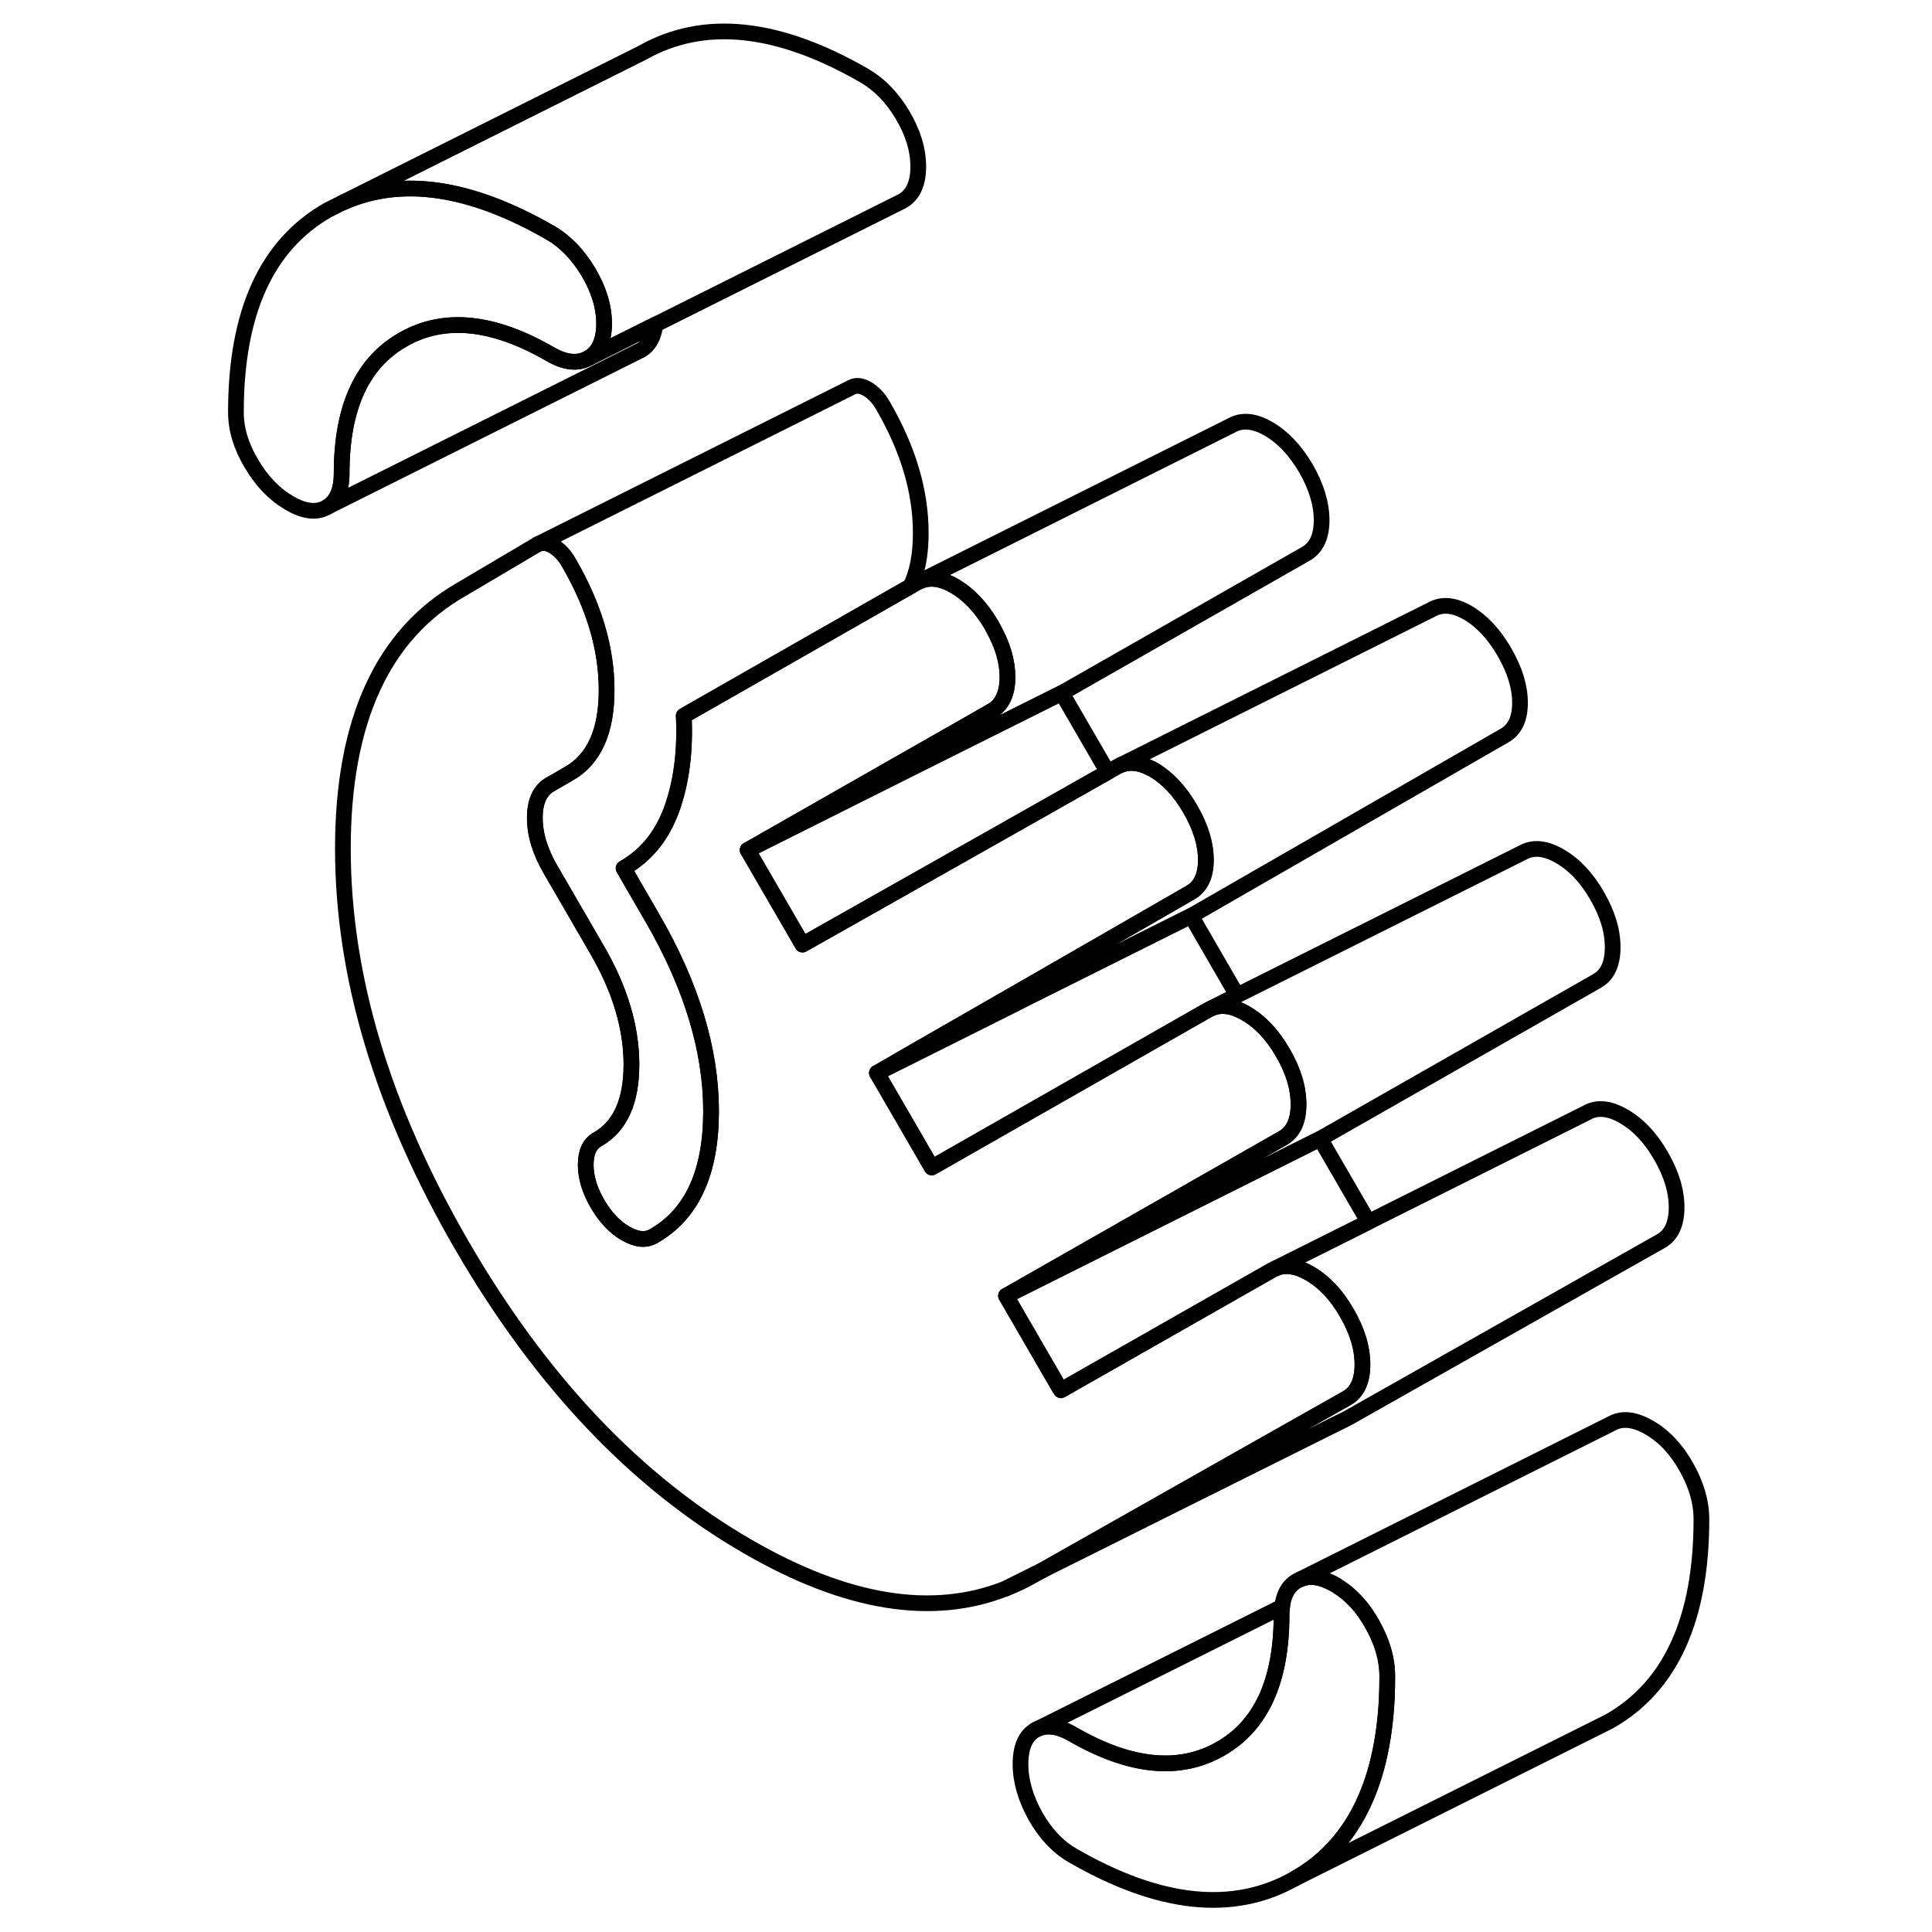 <svg width="24" height="24" viewBox="0 0 98 123" fill="none" xmlns="http://www.w3.org/2000/svg" stroke-width="1px" stroke-linecap="round" stroke-linejoin="round">
    <path d="M51.55 101.128C52.15 100.898 52.73 100.618 53.3 100.288L53.78 100.018L51.55 101.128Z" stroke="currentColor" stroke-linejoin="round"/>
    <path d="M74.24 86.868C74.24 87.918 73.91 88.638 73.24 89.017L67.98 91.987L53.86 99.977L53.78 100.017L51.55 101.127C46.87 102.987 41.39 102.098 35.1 98.458C28.01 94.368 21.94 87.968 16.9 79.278C11.86 70.578 9.33 62.157 9.33 54.028C9.33 45.898 11.86 40.377 16.9 37.508L21.72 34.657C21.99 34.508 22.33 34.538 22.71 34.758C23.1 34.987 23.44 35.337 23.71 35.818C25.32 38.587 26.12 41.288 26.12 43.928C26.12 46.568 25.32 48.347 23.71 49.258L22.55 49.928C21.88 50.297 21.55 51.017 21.55 52.068C21.55 53.117 21.88 54.208 22.55 55.358L25.54 60.517C26.98 63.008 27.7 65.418 27.7 67.778C27.7 70.138 26.98 71.718 25.54 72.537C25.04 72.817 24.79 73.358 24.79 74.157C24.79 74.957 25.04 75.778 25.54 76.638C26.04 77.498 26.63 78.127 27.33 78.528C28.02 78.927 28.62 78.987 29.11 78.698C31.55 77.308 32.77 74.657 32.77 70.748C32.77 66.838 31.52 62.737 29.03 58.438L27.2 55.278C28.52 54.528 29.49 53.407 30.11 51.907C30.17 51.767 30.23 51.627 30.28 51.477C30.89 49.757 31.14 47.788 31.03 45.568L45.47 37.328L45.9 37.087L46.11 36.987C46.74 36.727 47.46 36.837 48.27 37.307C49.18 37.837 49.97 38.678 50.64 39.818C50.67 39.867 50.69 39.908 50.71 39.958C51.33 41.058 51.64 42.108 51.64 43.117C51.64 44.127 51.3 44.877 50.64 45.258L48.05 46.737L44.52 48.748L35.1 54.117L38.59 60.138L47.41 55.157L51.23 52.998L58.02 49.157L58.62 48.818L58.84 48.708C59.4 48.478 60.05 48.538 60.76 48.917C60.82 48.938 60.88 48.968 60.94 49.008C61.83 49.528 62.61 50.358 63.27 51.498C63.94 52.648 64.27 53.727 64.27 54.748C64.27 55.767 63.94 56.457 63.27 56.837L52.62 62.967L45.72 66.927L43.33 68.308L46.82 74.328L64.43 64.287L64.64 64.188C65.27 63.928 65.99 64.037 66.8 64.507C67.72 65.037 68.51 65.868 69.17 67.017C69.84 68.168 70.17 69.257 70.17 70.308C70.17 71.358 69.84 72.078 69.17 72.458L51.55 82.498L54.95 88.368L55.04 88.517L55.12 88.467L68.51 80.847L68.72 80.748C69.34 80.487 70.06 80.597 70.87 81.067C71.79 81.597 72.58 82.427 73.24 83.578C73.91 84.728 74.24 85.828 74.24 86.868Z" stroke="currentColor" stroke-linejoin="round"/>
    <path d="M75.82 106.717C75.82 107.197 75.81 107.667 75.79 108.127C75.51 113.707 73.57 117.537 69.96 119.587C66.05 121.817 61.33 121.327 55.79 118.127C54.85 117.587 54.06 116.747 53.42 115.617C52.79 114.487 52.47 113.387 52.47 112.307C52.47 111.227 52.79 110.497 53.42 110.137C54.06 109.777 54.85 109.867 55.79 110.407C59.45 112.517 62.58 112.827 65.18 111.347C67.79 109.867 69.09 107.017 69.09 102.827C69.09 102.637 69.09 102.457 69.13 102.287C69.22 101.497 69.54 100.947 70.09 100.637L70.3 100.537C70.84 100.307 71.48 100.367 72.21 100.737C72.3 100.777 72.4 100.827 72.5 100.887C72.56 100.927 72.63 100.957 72.69 101.007C73.55 101.547 74.27 102.347 74.86 103.397C75.5 104.527 75.82 105.627 75.82 106.717Z" stroke="currentColor" stroke-linejoin="round"/>
    <path d="M29.22 20.668C29.13 21.457 28.82 21.997 28.3 22.297L28.1 22.398L8.3 32.297C8.93 31.938 9.25 31.218 9.25 30.137C9.25 25.938 10.55 23.097 13.16 21.617C15.76 20.127 18.89 20.438 22.55 22.558C23.49 23.098 24.29 23.177 24.96 22.797L26.2 22.177L29.22 20.668Z" stroke="currentColor" stroke-linejoin="round"/>
    <path d="M25.96 20.607C25.96 21.117 25.88 21.557 25.73 21.907C25.57 22.297 25.31 22.597 24.96 22.797C24.29 23.177 23.49 23.098 22.55 22.558C18.89 20.438 15.76 20.127 13.16 21.617C10.55 23.097 9.25 25.937 9.25 30.137C9.25 31.217 8.93 31.937 8.3 32.297C7.66 32.667 6.87 32.577 5.93 32.027C4.99 31.487 4.18 30.657 3.52 29.537C2.85 28.427 2.52 27.327 2.52 26.247C2.52 19.887 4.47 15.597 8.38 13.367L9.3 12.907C13.02 11.237 17.44 11.877 22.55 14.828H22.56C23.5 15.387 24.29 16.198 24.96 17.317C25.62 18.427 25.96 19.527 25.96 20.607Z" stroke="currentColor" stroke-linejoin="round"/>
    <path d="M74.62 77.798L68.72 80.748L68.51 80.847L55.12 88.468C55.12 88.468 55.12 88.458 55.1 88.458C55.05 88.428 55 88.398 54.95 88.368L51.55 82.498L71.55 72.498L74.62 77.798Z" stroke="currentColor" stroke-linejoin="round"/>
    <path d="M66.26 63.368L64.64 64.188L64.43 64.288L46.82 74.328L43.33 68.308L45.81 67.068L52.48 63.737V63.727L63.33 58.308L66.26 63.368Z" stroke="currentColor" stroke-linejoin="round"/>
    <path d="M84.27 44.748C84.27 45.768 83.94 46.458 83.27 46.837L63.33 58.308L52.48 63.727L45.81 67.068L43.33 68.308L45.72 66.928L52.62 62.968L63.27 56.837C63.94 56.458 64.27 55.768 64.27 54.748C64.27 53.728 63.94 52.648 63.27 51.498C62.61 50.358 61.83 49.528 60.94 49.008C60.88 48.968 60.82 48.938 60.76 48.918C60.05 48.538 59.4 48.478 58.84 48.708L78.62 38.818C79.28 38.438 80.06 38.498 80.94 39.008C81.83 39.528 82.61 40.358 83.27 41.498C83.94 42.648 84.27 43.728 84.27 44.748Z" stroke="currentColor" stroke-linejoin="round"/>
    <path d="M58.02 49.157L51.23 52.997L47.41 55.157L38.59 60.138L35.1 54.117L44.81 49.257L48.45 47.438L55.1 44.117L58.02 49.157Z" stroke="currentColor" stroke-linejoin="round"/>
    <path d="M71.64 33.118C71.64 34.168 71.3 34.878 70.64 35.258L55.1 44.118L48.45 47.438L44.81 49.258L35.1 54.118L44.52 48.748L48.05 46.738L50.64 45.258C51.3 44.878 51.64 44.168 51.64 43.118C51.64 42.068 51.33 41.058 50.71 39.958C50.69 39.908 50.67 39.868 50.64 39.818C49.97 38.678 49.18 37.838 48.27 37.308C47.46 36.838 46.74 36.728 46.11 36.988L65.9 27.087C66.57 26.707 67.36 26.778 68.27 27.308C69.18 27.838 69.97 28.678 70.64 29.818C71.3 30.968 71.64 32.068 71.64 33.118Z" stroke="currentColor" stroke-linejoin="round"/>
    <path d="M45.47 37.328L31.03 45.568C31.14 47.788 30.89 49.757 30.28 51.477C30.23 51.627 30.17 51.767 30.11 51.907C29.49 53.407 28.52 54.528 27.2 55.278L29.03 58.438C31.52 62.737 32.77 66.838 32.77 70.748C32.77 74.657 31.55 77.308 29.11 78.698C28.62 78.987 28.02 78.927 27.33 78.528C26.63 78.127 26.04 77.498 25.54 76.638C25.04 75.778 24.79 74.948 24.79 74.157C24.79 73.368 25.04 72.817 25.54 72.537C26.98 71.718 27.7 70.127 27.7 67.778C27.7 65.427 26.98 63.008 25.54 60.517L22.55 55.358C21.88 54.208 21.55 53.117 21.55 52.068C21.55 51.017 21.88 50.297 22.55 49.928L23.71 49.258C25.32 48.347 26.12 46.568 26.12 43.928C26.12 41.288 25.32 38.587 23.71 35.818C23.44 35.337 23.1 34.987 22.71 34.758C22.33 34.538 21.99 34.508 21.72 34.657L41.72 24.657C41.99 24.508 42.33 24.538 42.71 24.758C43.1 24.988 43.44 25.337 43.71 25.817C45.32 28.587 46.12 31.288 46.12 33.928C46.12 35.297 45.91 36.428 45.47 37.328Z" stroke="currentColor" stroke-linejoin="round"/>
    <path d="M90.17 60.307C90.17 61.357 89.84 62.077 89.17 62.457L71.55 72.497L51.55 82.497L69.17 72.457C69.84 72.077 70.17 71.357 70.17 70.307C70.17 69.257 69.84 68.167 69.17 67.017C68.51 65.867 67.72 65.037 66.8 64.507C65.99 64.037 65.27 63.927 64.64 64.187L66.26 63.367L84.43 54.287C85.1 53.907 85.89 53.977 86.8 54.507C87.72 55.037 88.51 55.867 89.17 57.017C89.84 58.167 90.17 59.257 90.17 60.307Z" stroke="currentColor" stroke-linejoin="round"/>
    <path d="M94.24 76.867C94.24 77.917 93.91 78.637 93.24 79.017L73.3 90.287L71.97 90.947L53.86 99.977L67.98 91.987L73.24 89.017C73.91 88.637 74.24 87.917 74.24 86.867C74.24 85.817 73.91 84.727 73.24 83.577C72.58 82.427 71.79 81.597 70.87 81.067C70.06 80.597 69.34 80.487 68.72 80.747L74.62 77.797L88.51 70.847C89.17 70.467 89.96 70.537 90.87 71.067C91.79 71.597 92.58 72.427 93.24 73.577C93.91 74.727 94.24 75.827 94.24 76.867Z" stroke="currentColor" stroke-linejoin="round"/>
    <path d="M45.96 10.608C45.96 11.688 45.62 12.418 44.96 12.798L29.22 20.668L26.2 22.178L24.96 22.798C25.31 22.598 25.57 22.298 25.73 21.908C25.88 21.558 25.96 21.118 25.96 20.608C25.96 19.528 25.62 18.428 24.96 17.318C24.29 16.198 23.5 15.388 22.56 14.828H22.55C17.44 11.878 13.02 11.238 9.3 12.908L28.38 3.368C32.29 1.148 37.01 1.628 42.55 4.828C43.49 5.378 44.29 6.198 44.96 7.318C45.62 8.428 45.96 9.528 45.96 10.608Z" stroke="currentColor" stroke-linejoin="round"/>
    <path d="M95.82 96.718C95.82 103.068 93.87 107.368 89.96 109.588L89.04 110.048L69.96 119.588C73.57 117.538 75.51 113.708 75.79 108.128C75.81 107.668 75.82 107.198 75.82 106.718C75.82 105.628 75.5 104.528 74.86 103.398C74.27 102.348 73.55 101.548 72.69 101.008C72.63 100.958 72.56 100.928 72.5 100.888C72.4 100.828 72.3 100.778 72.21 100.738C71.48 100.368 70.84 100.308 70.3 100.538L90.09 90.638C90.75 90.258 91.55 90.338 92.5 90.888C93.44 91.428 94.23 92.268 94.86 93.398C95.5 94.528 95.82 95.627 95.82 96.718Z" stroke="currentColor" stroke-linejoin="round"/>
    <path d="M69.13 102.288C69.1 102.458 69.09 102.638 69.09 102.828C69.09 107.018 67.79 109.868 65.18 111.348C62.58 112.828 59.45 112.518 55.79 110.408C54.85 109.868 54.06 109.778 53.42 110.138L69.13 102.288Z" stroke="currentColor" stroke-linejoin="round"/>
</svg>